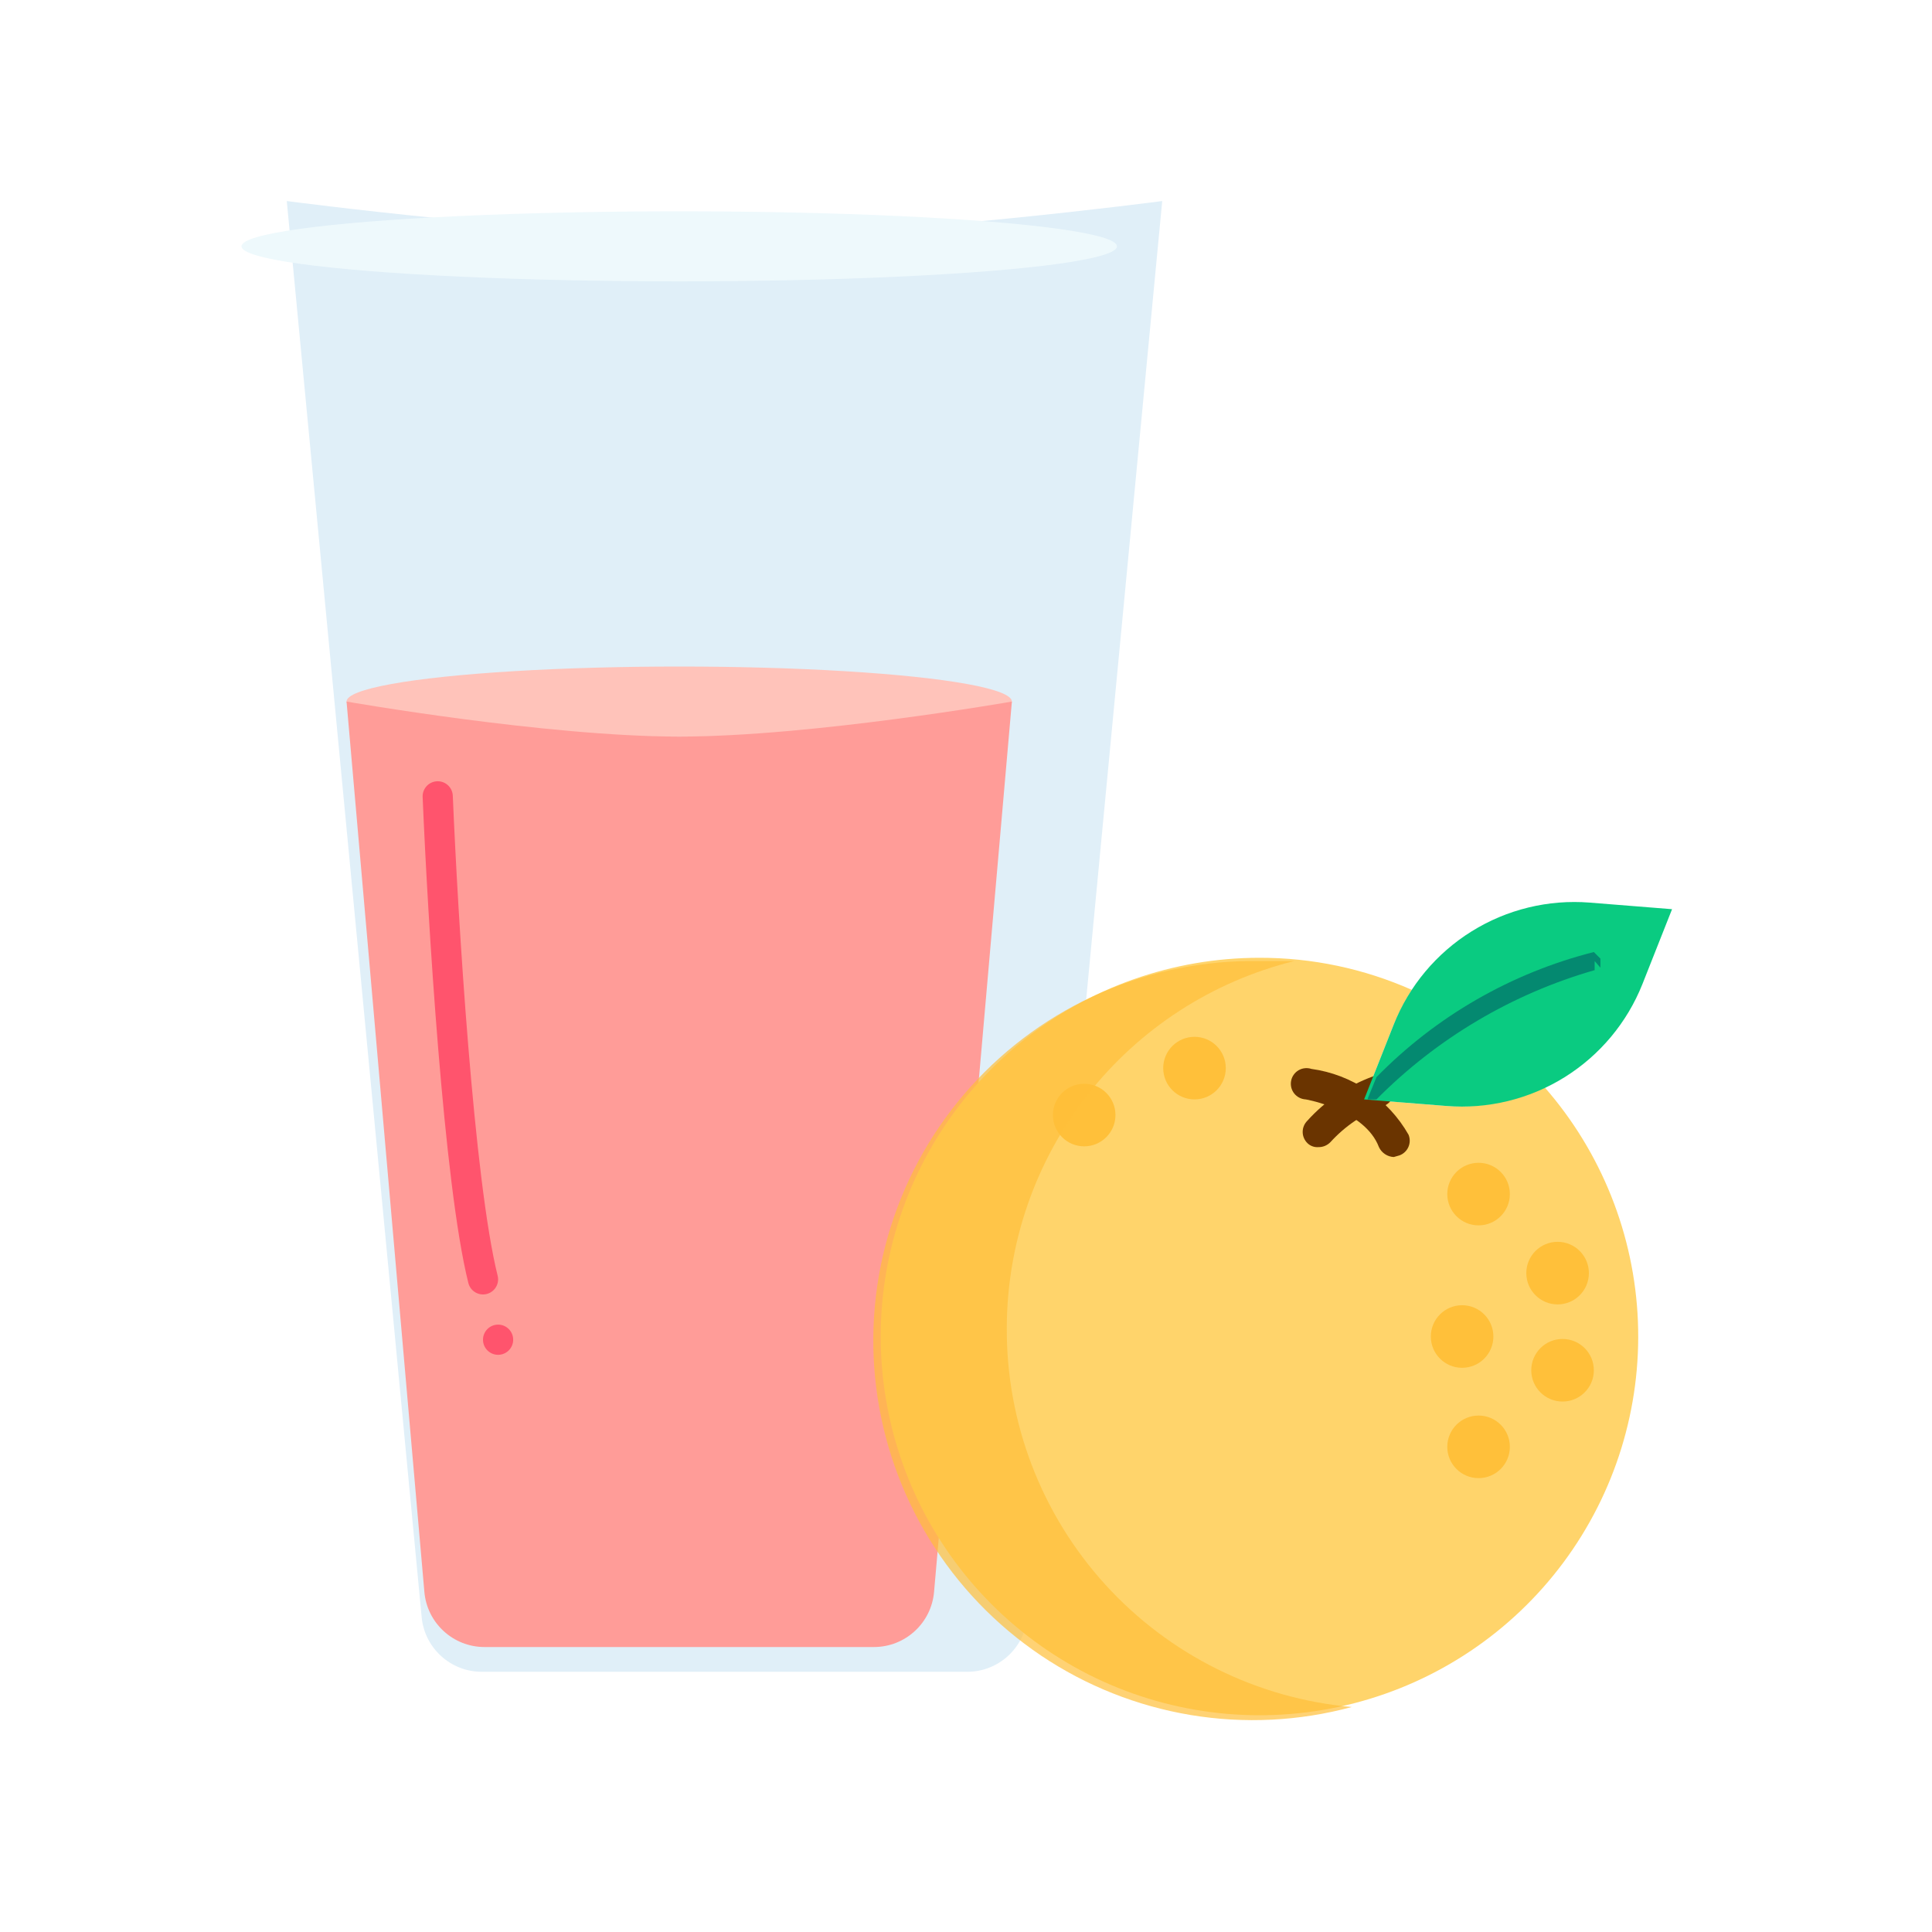 <svg width="64" height="64" viewBox="0 0 64 64" fill="none" xmlns="http://www.w3.org/2000/svg">
<g filter="url(#filter0_i_808_22892)">
<path d="M8 8.16C8 8.16 16.819 9.32 22.5 9.32C28.181 9.32 37 8.16 37 8.16L32.532 55.07C32.435 56.096 31.573 56.88 30.541 56.88H14.459C13.428 56.88 12.565 56.096 12.468 55.07L8 8.16Z" fill="#E0EFF8"/>
</g>
<ellipse cx="22.5" cy="23.24" rx="11.02" ry="1.16" fill="#FFC3BA"/>
<ellipse cx="22.5" cy="8.16" rx="14.5" ry="1.16" fill="#EEF9FC"/>
<path d="M11.48 23.24C11.48 23.24 18.102 24.4 22.5 24.4C26.898 24.4 33.52 23.24 33.52 23.24L30.942 52.734C30.852 53.767 29.987 54.56 28.95 54.56H16.05C15.013 54.56 14.148 53.767 14.058 52.734L11.48 23.24Z" fill="#FF9C98"/>
<path d="M14.5 26.38C14.667 30.38 15.2 39.18 16 42.38" stroke="#FF546D" stroke-linecap="round"/>
<circle cx="16.5" cy="44.38" r="0.5" fill="#FF546D"/>
<path d="M47.916 36.637L45.188 36.419L46.17 33.937C46.337 33.539 46.538 33.155 46.77 32.791C45.182 32.087 43.462 31.724 41.724 31.728C38.857 31.727 36.077 32.708 33.845 34.508C31.613 36.308 30.066 38.818 29.459 41.62C28.853 44.422 29.225 47.348 30.512 49.909C31.8 52.471 33.927 54.514 36.537 55.699C39.148 56.883 42.086 57.138 44.862 56.421C47.638 55.703 50.084 54.056 51.793 51.755C53.503 49.453 54.373 46.635 54.258 43.771C54.143 40.906 53.05 38.167 51.161 36.01C50.152 36.497 49.034 36.713 47.916 36.637Z" fill="#FFD46B"/>
<path d="M48.98 40.592C49.552 40.592 50.016 40.128 50.016 39.555C50.016 38.983 49.552 38.519 48.98 38.519C48.407 38.519 47.943 38.983 47.943 39.555C47.943 40.128 48.407 40.592 48.98 40.592Z" fill="#FFC03A"/>
<path d="M51.761 46.428C52.334 46.428 52.798 45.964 52.798 45.392C52.798 44.819 52.334 44.355 51.761 44.355C51.189 44.355 50.725 44.819 50.725 45.392C50.725 45.964 51.189 46.428 51.761 46.428Z" fill="#FFC03A"/>
<path d="M51.598 43.21C52.17 43.21 52.634 42.746 52.634 42.173C52.634 41.601 52.17 41.137 51.598 41.137C51.025 41.137 50.561 41.601 50.561 42.173C50.561 42.746 51.025 43.21 51.598 43.21Z" fill="#FFC03A"/>
<path d="M48.434 45.31C49.006 45.31 49.47 44.846 49.47 44.274C49.47 43.701 49.006 43.237 48.434 43.237C47.862 43.237 47.398 43.701 47.398 44.274C47.398 44.846 47.862 45.31 48.434 45.31Z" fill="#FFC03A"/>
<path d="M48.98 48.965C49.552 48.965 50.016 48.501 50.016 47.929C50.016 47.356 49.552 46.892 48.98 46.892C48.407 46.892 47.943 47.356 47.943 47.929C47.943 48.501 48.407 48.965 48.98 48.965Z" fill="#FFC03A"/>
<path d="M39.57 36.419C40.142 36.419 40.606 35.955 40.606 35.382C40.606 34.81 40.142 34.346 39.57 34.346C38.998 34.346 38.533 34.81 38.533 35.382C38.533 35.955 38.998 36.419 39.57 36.419Z" fill="#FFC03A"/>
<path d="M35.915 37.974C36.487 37.974 36.951 37.51 36.951 36.937C36.951 36.365 36.487 35.901 35.915 35.901C35.343 35.901 34.879 36.365 34.879 36.937C34.879 37.51 35.343 37.974 35.915 37.974Z" fill="#FFC03A"/>
<path d="M46.17 38.328C46.066 38.323 45.965 38.29 45.879 38.232C45.793 38.174 45.723 38.094 45.679 38C45.215 36.773 43.279 36.419 43.252 36.419C43.178 36.415 43.106 36.395 43.04 36.361C42.974 36.327 42.917 36.279 42.871 36.221C42.825 36.163 42.793 36.096 42.775 36.024C42.758 35.952 42.756 35.877 42.77 35.805C42.783 35.732 42.812 35.663 42.855 35.603C42.897 35.542 42.952 35.492 43.016 35.454C43.08 35.417 43.151 35.393 43.224 35.386C43.298 35.378 43.372 35.386 43.442 35.409C44.11 35.501 44.748 35.746 45.306 36.125C45.864 36.503 46.328 37.005 46.661 37.591C46.687 37.656 46.7 37.725 46.699 37.794C46.698 37.864 46.683 37.932 46.655 37.996C46.627 38.059 46.587 38.117 46.536 38.164C46.486 38.212 46.426 38.249 46.361 38.273L46.17 38.328Z" fill="#6A3400"/>
<path d="M43.661 38C43.595 38.004 43.53 37.994 43.469 37.97C43.408 37.947 43.352 37.91 43.306 37.864C43.258 37.816 43.219 37.758 43.193 37.695C43.166 37.632 43.153 37.564 43.153 37.496C43.153 37.427 43.166 37.359 43.193 37.296C43.219 37.233 43.258 37.176 43.306 37.127C43.902 36.466 44.651 35.96 45.488 35.655C45.553 35.629 45.621 35.615 45.691 35.616C45.761 35.617 45.829 35.632 45.893 35.66C45.956 35.688 46.014 35.729 46.061 35.779C46.109 35.83 46.146 35.889 46.17 35.955C46.208 36.089 46.195 36.232 46.135 36.357C46.075 36.483 45.971 36.582 45.843 36.637C45.165 36.89 44.557 37.301 44.07 37.837C44.017 37.891 43.953 37.933 43.883 37.962C43.812 37.99 43.737 38.003 43.661 38Z" fill="#6A3400"/>
<path d="M55.389 30.118L52.661 29.9C51.29 29.791 49.92 30.124 48.752 30.851C47.583 31.577 46.679 32.659 46.17 33.937L45.188 36.419L47.916 36.637C49.287 36.746 50.657 36.413 51.825 35.687C52.993 34.96 53.898 33.879 54.407 32.6L55.389 30.118Z" fill="#0ACB81"/>
<path d="M45.597 35.682L45.297 36.419H45.597C47.601 34.397 50.089 32.922 52.825 32.137V31.837L53.016 32.055V31.755L52.798 31.537C50.062 32.231 47.571 33.665 45.597 35.682Z" fill="#048970"/>
<path opacity="0.7" d="M33.351 43.974C33.36 41.18 34.301 38.468 36.025 36.27C37.749 34.071 40.158 32.511 42.87 31.837C42.488 31.837 42.106 31.837 41.724 31.837C39.924 31.805 38.139 32.16 36.488 32.878C34.837 33.596 33.36 34.66 32.156 35.998C30.952 37.336 30.049 38.917 29.509 40.634C28.968 42.351 28.803 44.164 29.024 45.951C29.245 47.737 29.847 49.456 30.789 50.989C31.731 52.523 32.992 53.837 34.485 54.842C35.979 55.846 37.671 56.518 39.447 56.813C41.223 57.107 43.041 57.016 44.779 56.547C41.644 56.267 38.729 54.819 36.613 52.49C34.496 50.161 33.332 47.121 33.351 43.974Z" fill="#FFC03A"/>
<defs>
<filter id="filter0_i_808_22892" x="8" y="8.16" width="29" height="48.72" filterUnits="userSpaceOnUse" color-interpolation-filters="sRGB">
<feFlood flood-opacity="0" result="BackgroundImageFix"/>
<feBlend mode="normal" in="SourceGraphic" in2="BackgroundImageFix" result="shape"/>
<feColorMatrix in="SourceAlpha" type="matrix" values="0 0 0 0 0 0 0 0 0 0 0 0 0 0 0 0 0 0 127 0" result="hardAlpha"/>
<feOffset dx="1.5" dy="-1.5"/>
<feComposite in2="hardAlpha" operator="arithmetic" k2="-1" k3="1"/>
<feColorMatrix type="matrix" values="0 0 0 0 0.592 0 0 0 0 0.725 0 0 0 0 0.839 0 0 0 0.2 0"/>
<feBlend mode="normal" in2="shape" result="effect1_innerShadow_808_22892"/>
</filter>
</defs>
</svg>
